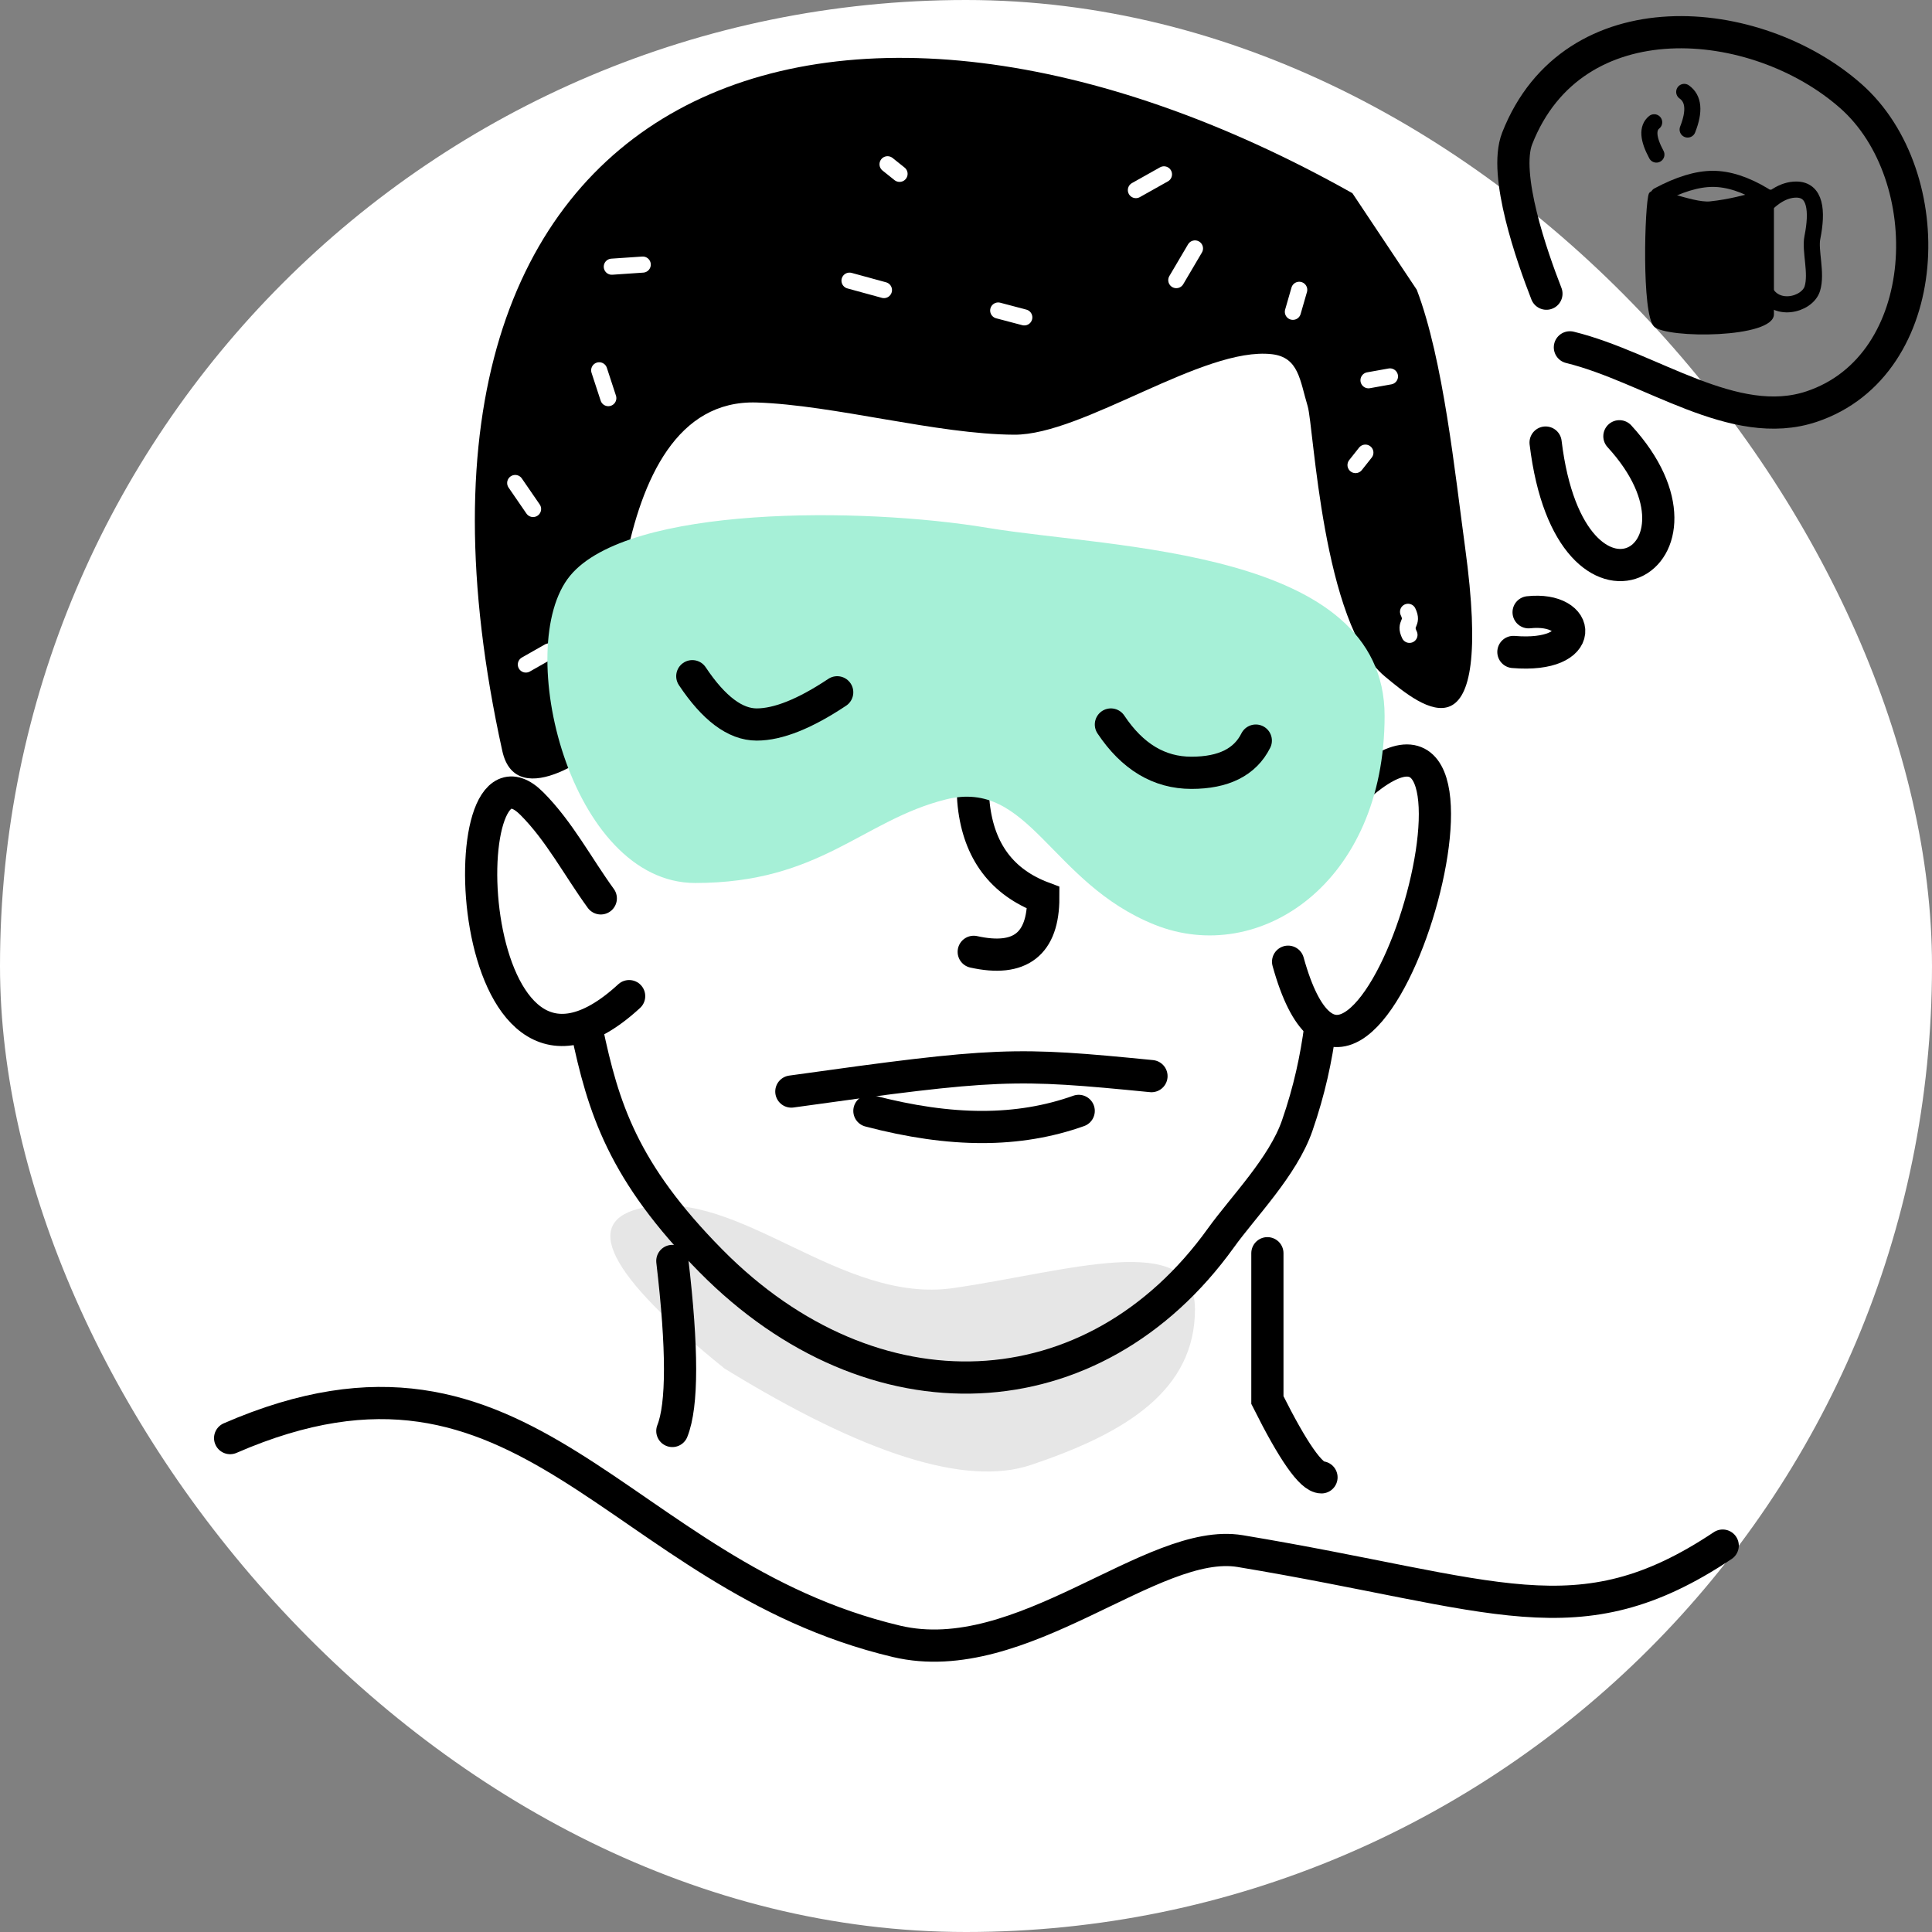 <?xml version="1.0" encoding="UTF-8"?>
<svg width="120px" height="120px" viewBox="0 0 120 120" version="1.1" xmlns="http://www.w3.org/2000/svg" xmlns:xlink="http://www.w3.org/1999/xlink">
    <rect x="0" y="0" width="120" height="120" fill="#808080" stroke="none"/>
    <!-- Generator: Sketch 55.2 (78181) - https://sketchapp.com -->
    <title>Group</title>
    <desc>Created with Sketch.</desc>
    <g id="Page-1" stroke="none" stroke-width="1" fill="none" fill-rule="evenodd">
        <g id="me-night">
            <g id="Group">
                <rect id="Rectangle" fill="#FFFFFF" x="0" y="0" width="120" height="120" rx="60"></rect>
                <path d="M14.294,89.323 C32.806,81.276 38.22,97.807 55.678,101.945 C63.466,103.79 71.565,95.432 77.034,96.342 C93,99 98,102 107,96" id="Path-64" stroke="#000000" stroke-width="2" stroke-linecap="round"></path>
                <g id="illustration" transform="translate(28.6, 1.555)">
                    <path d="M7.842,62.378 C8.865,67.261 10.088,71.225 15.56,76.765 C25.605,86.934 39.33,86.341 47.24,75.325 C48.61,73.417 51.091,70.902 51.97,68.365 C52.734,66.16 53.149,64.193 53.411,62.226" id="Path-5" stroke="#000000" stroke-width="2" stroke-linecap="round"></path>
                    <path d="M11.4,73.445 C17.34,72.257 23.598,79.451 30.598,78.451 C37.598,77.451 45.622,74.765 45.622,79.765 C45.622,84.765 41.4,87.445 35.4,89.445 C31.4,90.778 25.067,88.778 16.4,83.445 C9.107,77.57 7.44,74.237 11.4,73.445 Z" id="Path-36" fill-opacity="0.1" fill="#000000"></path>
                    <path d="M8.716,54.245 C7.291,52.285 6.15,50.081 4.44,48.364 C-0.808,43.093 0.028,69.936 10.477,60.317" id="Path-6" stroke="#000000" stroke-width="2" stroke-linecap="round"></path>
                    <path d="M52.539,50.603 C53.897,49.276 55.085,47.739 56.614,46.62 C66.125,39.66 55.861,74.238 51.406,58.179" id="Path-7" stroke="#000000" stroke-width="2" stroke-linecap="round"></path>
                    <path d="M65.4,38.94 C70.045,39.333 69.675,36.111 66.345,36.474" id="Path-2" stroke="#000000" stroke-width="2" stroke-linecap="round"></path>
                    <path d="M67.4,25.933 C68.948,38.772 78.892,33.077 71.984,25.542" id="Path-4" stroke="#000000" stroke-width="2" stroke-linecap="round"></path>
                    <path d="M68.909,20.019 C73.915,21.245 79.098,25.314 83.927,23.697 C91.579,21.135 91.963,9.364 86.364,4.417 C80.468,-0.791 69.099,-1.795 65.635,7.042 C64.753,9.293 66.572,14.434 67.451,16.686" id="Path-8" stroke="#000000" stroke-width="2" stroke-linecap="round"></path>
                    <path d="M74.4,10.585 C75.687,9.897 76.816,9.554 77.786,9.554 C78.756,9.554 79.814,9.897 80.959,10.585" id="Path-65" stroke="#000000" stroke-linecap="round"></path>
                    <path d="M75.635,6.366 C76.582,5.587 76.897,4.872 76.582,4.22" id="Path-67" stroke="#000000" stroke-linecap="round" transform="translate(76.168, 5.293) rotate(-29) translate(-76.168, -5.293) "></path>
                    <path d="M73.635,7.865 C73.841,6.768 74.226,6.22 74.79,6.22" id="Path-68" stroke="#000000" stroke-linecap="round" transform="translate(74.213, 7.042) rotate(-39) translate(-74.213, -7.042) "></path>
                    <path d="M55.4,10.445 C23.4,-7.555 -6.671,3.066 2.599,45.087 C3.476,49.066 8.865,44.946 9.151,44.299 C9.641,43.188 8.495,23.127 18.4,23.445 C23.195,23.599 29.603,25.424 34.4,25.445 C38.676,25.463 46.152,19.955 50.4,20.445 C52.072,20.638 52.135,22.063 52.622,23.674 C53.005,24.94 53.526,37.202 57.4,40.445 C59.79,42.446 64.259,46.052 62.4,32.445 C61.77,27.836 61.053,20.793 59.4,16.445 L55.4,10.445 Z" id="Path" fill="#000000"></path>
                    <g id="hair" transform="translate(3.062, 8.266)" stroke="#FFFFFF" stroke-linecap="round">
                        <path d="M24.211,0.977 C23.962,0.778 23.714,0.579 23.465,0.381" id="Path-48"></path>
                        <path d="M21.103,7.611 C21.816,7.806 22.529,8.001 23.242,8.196" id="Path-49"></path>
                        <path d="M41.4,7.578 C41.787,6.922 42.173,6.266 42.56,5.61" id="Path-50"></path>
                        <path d="M38.89,1.987 C39.471,1.661 40.053,1.335 40.634,1.008" id="Path-51"></path>
                        <path d="M1,31.454 C1.479,31.182 1.958,30.91 2.437,30.638" id="Path-52"></path>
                        <path d="M0.338,20.179 C0.708,20.717 1.078,21.256 1.448,21.794" id="Path-53"></path>
                        <path d="M6.338,6.744 C6.979,6.701 7.62,6.657 8.26,6.613" id="Path-54"></path>
                        <path d="M6.121,14.908 C5.933,14.331 5.744,13.755 5.555,13.179" id="Path-55"></path>
                        <path d="M30.338,9.465 C30.879,9.607 31.419,9.75 31.959,9.893" id="Path-56"></path>
                        <path d="M55.883,29.611 C55.514,28.853 56.162,28.937 55.794,28.179" id="Path-57"></path>
                        <path d="M53.338,13.798 C53.782,13.719 54.227,13.639 54.671,13.559" id="Path-58"></path>
                        <path d="M49.035,8.179 C48.904,8.634 48.772,9.09 48.641,9.546" id="Path-59"></path>
                        <path d="M52.532,19.065 C52.736,18.807 52.94,18.55 53.144,18.293" id="Path-60"></path>
                    </g>
                    <path d="M20.552,66.243 C33.4,64.445 34.4,64.445 42.92,65.285" id="Path-19" stroke="#000000" stroke-width="2" stroke-linecap="round"></path>
                    <path d="M25.4,67.445 C27.934,68.112 30.268,68.445 32.4,68.445 C34.532,68.445 36.532,68.112 38.4,67.445" id="Path-22" stroke="#000000" stroke-width="2" stroke-linecap="round"></path>
                    <path d="M35.72,34.045 C32.84,40.765 31.56,45.565 31.88,48.445 C32.2,51.325 33.64,53.245 36.2,54.205 C36.2,57.085 34.76,58.205 31.88,57.565" id="Path-23" stroke="#000000" stroke-width="2" stroke-linecap="round"></path>
                    <path d="M6.808,34.206 C10.419,29.822 24.961,29.933 32.747,31.231 C40.532,32.528 57.4,32.528 57.4,42.909 C57.4,53.289 49.615,58.479 43.127,55.884 C36.639,53.289 35.342,46.802 30.151,48.099 C24.961,49.397 22.366,53.289 14.581,53.289 C6.796,53.289 3.197,38.59 6.808,34.206 Z" id="Path-61" fill="#A6F0D7"></path>
                    <path d="M14.4,40.445 C15.733,42.445 17.067,43.445 18.4,43.445 C19.733,43.445 21.4,42.778 23.4,41.445" id="Path-62" stroke="#000000" stroke-width="2" stroke-linecap="round"></path>
                    <path d="M40.4,43.445 C41.733,45.445 43.4,46.445 45.4,46.445 C47.4,46.445 48.733,45.778 49.4,44.445" id="Path-63" stroke="#000000" stroke-width="2" stroke-linecap="round"></path>
                    <path d="M13.16,76.765 C13.8,82.205 13.8,85.725 13.16,87.325" id="Path-33" stroke="#000000" stroke-width="2" stroke-linecap="round"></path>
                    <path d="M50.12,76.285 L50.12,85.405 C51.72,88.605 52.84,90.205 53.48,90.205" id="Path-34" stroke="#000000" stroke-width="2" stroke-linecap="round"></path>
                    <path d="M74.138,18.73 C74.926,19.483 81.582,19.468 81.582,17.968 C81.582,16.468 81.582,11.968 81.582,10.468 C81.582,9.784 80.03,10.703 77.612,10.953 C76.492,11.069 74.076,9.866 73.815,10.468 C73.554,11.069 73.35,17.977 74.138,18.73 Z" id="Path-9" fill="#000000"></path>
                    <path d="M80.582,11.712 C81.378,10.717 82.173,10.22 82.969,10.22 C84.163,10.22 84.304,11.531 83.969,13.205 C83.808,14.01 84.261,15.409 83.969,16.368 C83.654,17.403 81.579,17.918 80.959,16.368" id="Path-10" stroke="#000000" stroke-linecap="round"></path>
                </g>
            </g>
        </g>
    </g>
</svg>